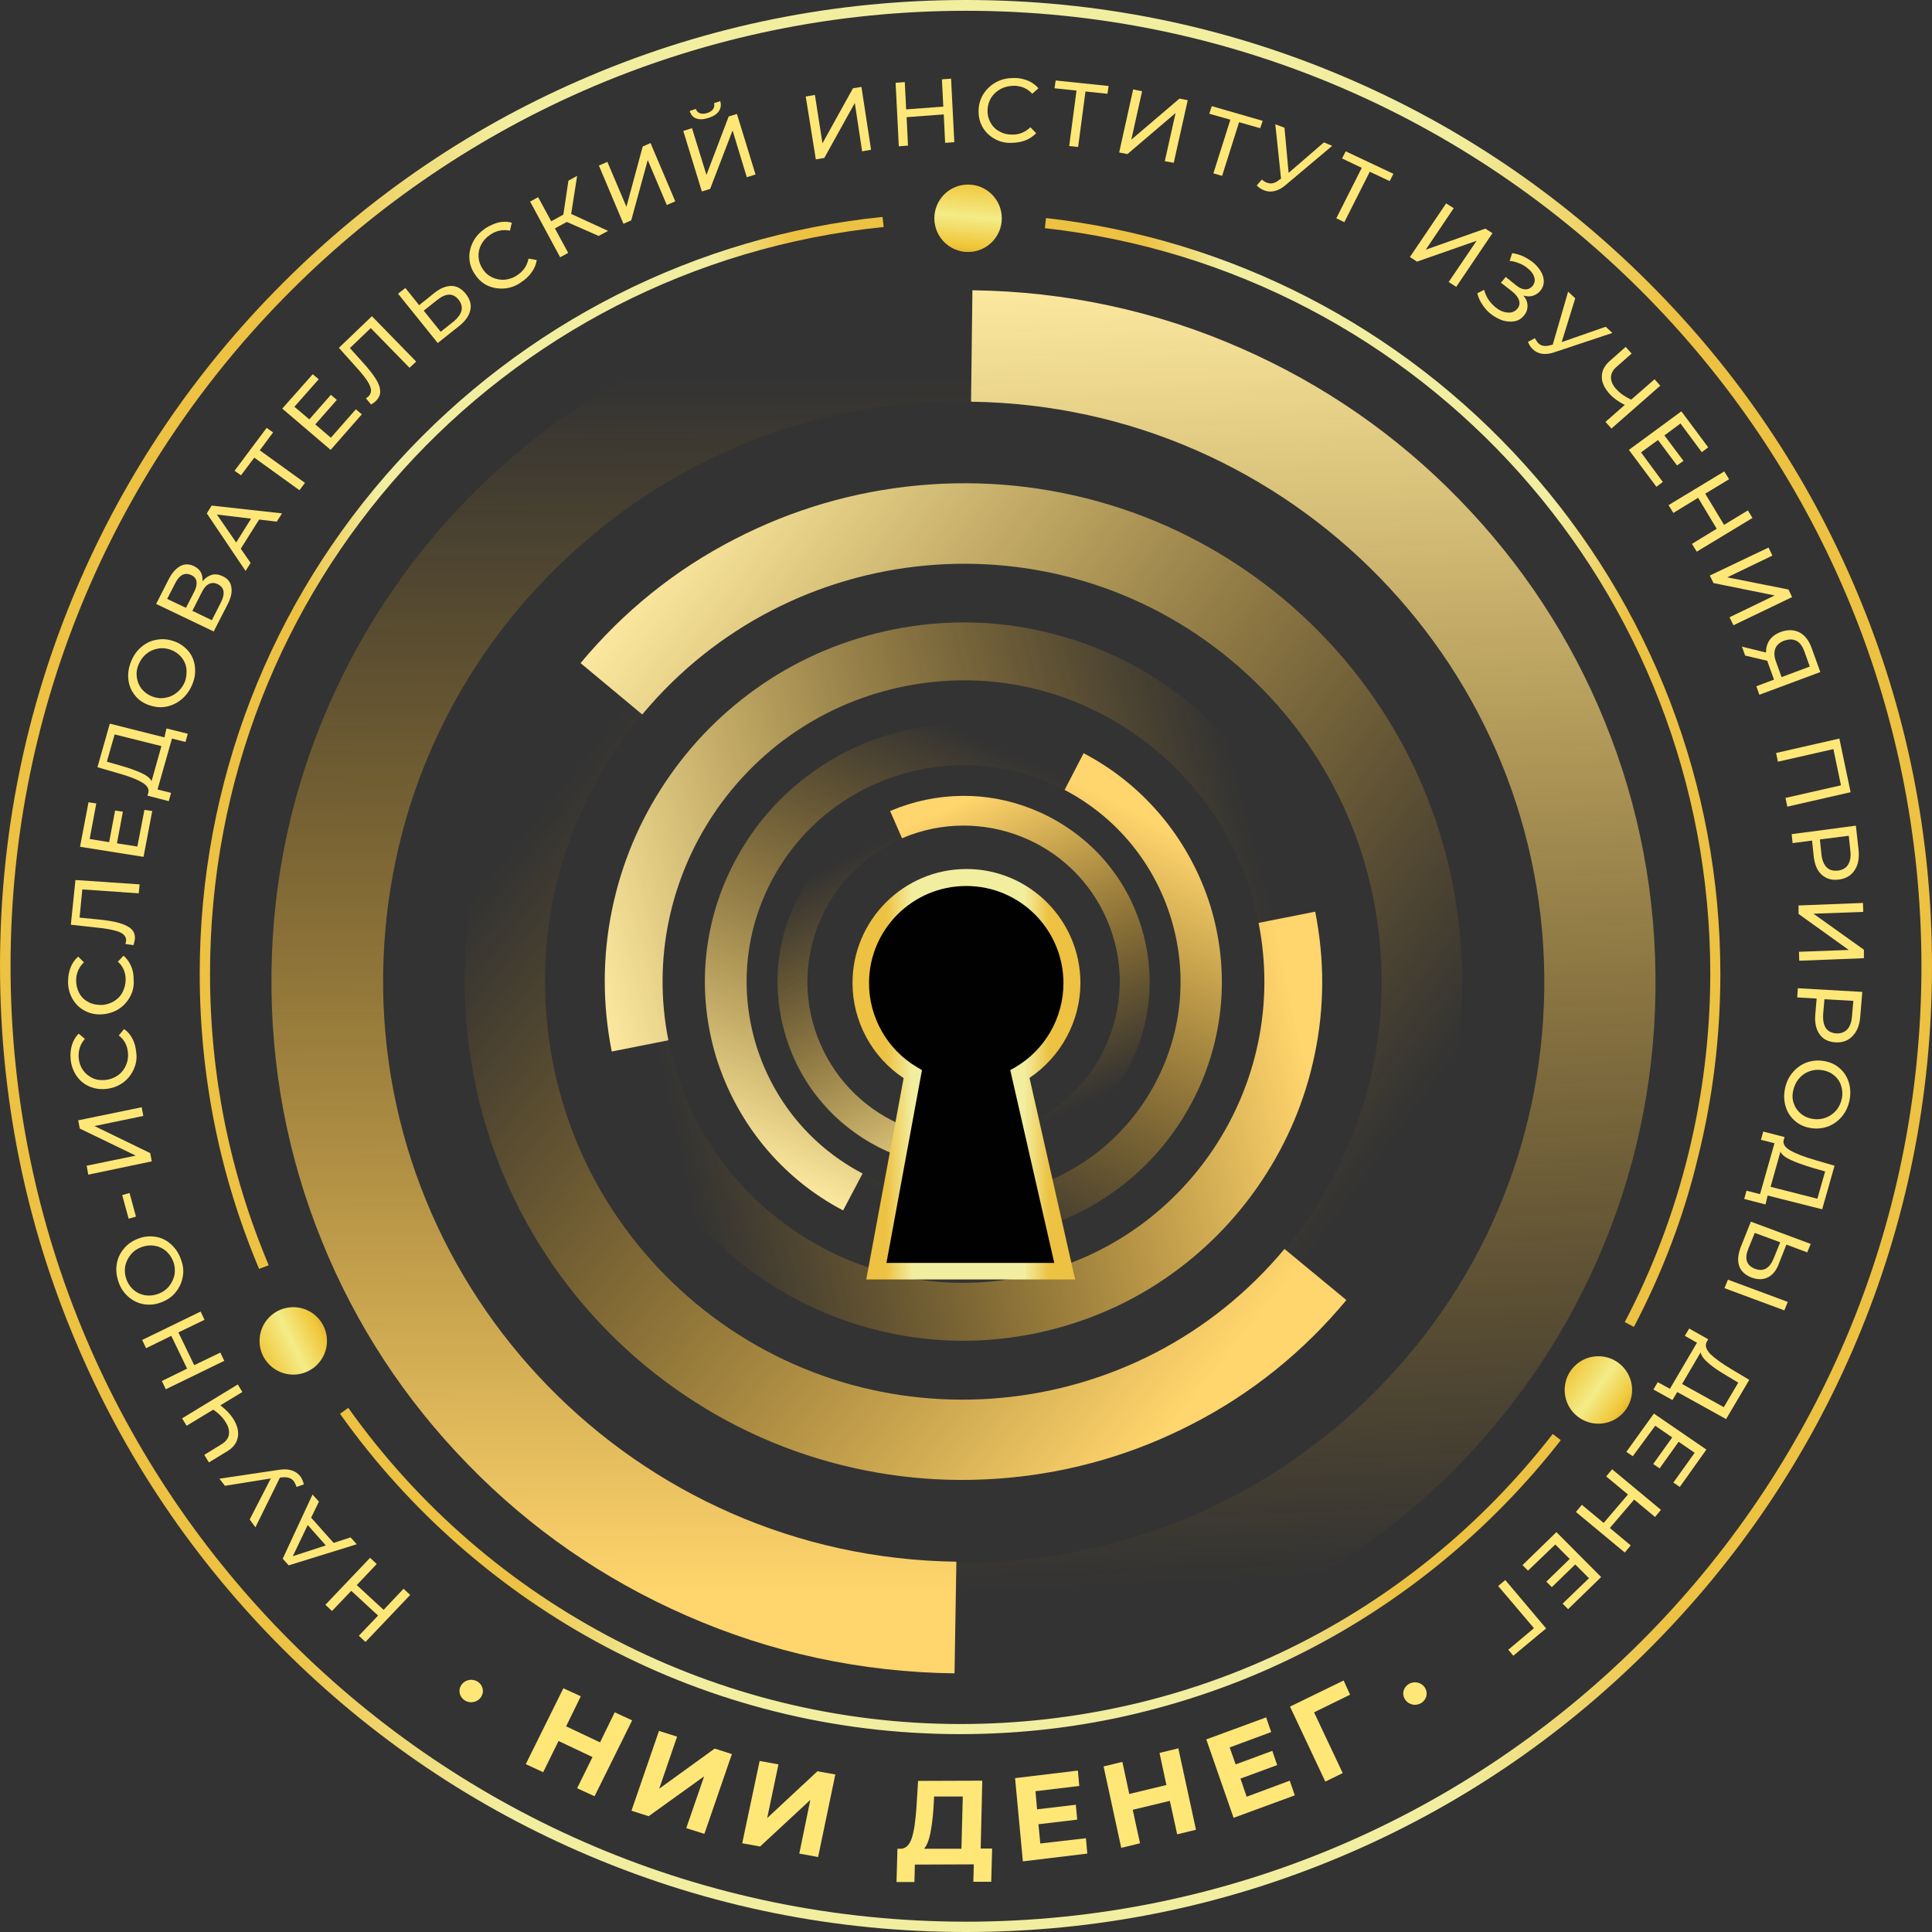 <svg width="110" height="110" viewBox="0 0 110 110" fill="none" xmlns="http://www.w3.org/2000/svg">
<rect x="0" y="0" width="110" height="110" fill="#333333" stroke="none"/>
<path d="M50.548 46.227C50.587 46.214 50.64 46.188 50.679 46.175L51.358 47.742C49.178 48.681 47.493 50.405 46.606 52.611C45.731 54.817 45.757 57.232 46.697 59.413C48.629 63.916 53.864 65.992 58.368 64.06L59.047 65.627C57.728 66.188 56.345 66.475 54.935 66.488C53.564 66.501 52.219 66.24 50.94 65.731C49.66 65.222 48.512 64.478 47.52 63.538C46.501 62.559 45.692 61.397 45.13 60.078C44.569 58.76 44.282 57.376 44.269 55.966C44.256 54.595 44.517 53.251 45.026 51.984C45.535 50.705 46.279 49.556 47.219 48.577C48.172 47.572 49.282 46.788 50.548 46.227Z" fill="url(#paint0_linear_841_1281)"/>
<path d="M50.679 46.175C51.997 45.614 53.381 45.326 54.791 45.313C56.162 45.3 57.507 45.561 58.786 46.071C60.065 46.58 61.214 47.324 62.206 48.264C63.224 49.243 64.034 50.405 64.595 51.723C65.157 53.042 65.444 54.425 65.457 55.836C65.47 57.206 65.209 58.551 64.7 59.817C64.191 61.097 63.447 62.245 62.507 63.224C61.527 64.243 60.365 65.052 59.047 65.614L58.368 64.047C60.548 63.107 62.232 61.384 63.12 59.178C63.995 56.971 63.969 54.556 63.029 52.376C61.097 47.872 55.862 45.796 51.358 47.728L50.679 46.175Z" fill="url(#paint1_linear_841_1281)"/>
<path d="M61.528 42.794C61.593 42.82 61.645 42.859 61.71 42.885L60.601 44.987C57.689 43.447 54.347 43.146 51.188 44.125C48.042 45.104 45.457 47.245 43.929 50.157C40.757 56.175 43.081 63.655 49.112 66.815L48.003 68.916C46.24 67.99 44.726 66.749 43.473 65.222C42.272 63.747 41.371 62.076 40.796 60.261C40.235 58.433 40.026 56.553 40.183 54.66C40.352 52.702 40.901 50.809 41.828 49.06C42.755 47.298 43.995 45.783 45.522 44.53C46.997 43.329 48.668 42.428 50.483 41.867C52.311 41.306 54.191 41.097 56.084 41.253C57.99 41.397 59.817 41.919 61.528 42.794Z" fill="url(#paint2_linear_841_1281)"/>
<path d="M61.697 42.885C63.459 43.812 64.974 45.052 66.227 46.58C67.428 48.055 68.329 49.726 68.903 51.54C69.465 53.368 69.674 55.248 69.517 57.141C69.347 59.099 68.799 60.992 67.872 62.742C66.945 64.504 65.705 66.018 64.177 67.272C62.702 68.472 61.031 69.373 59.217 69.935C57.389 70.496 55.509 70.705 53.616 70.548C51.658 70.379 49.765 69.83 48.016 68.903L49.125 66.802C52.05 68.342 55.379 68.642 58.538 67.663C61.684 66.684 64.269 64.543 65.796 61.632C68.969 55.614 66.645 48.133 60.614 44.974L61.697 42.885Z" fill="url(#paint3_linear_841_1281)"/>
<path d="M74.83 51.632C74.843 51.723 74.87 51.815 74.883 51.906L71.658 52.546C70.77 48.055 68.172 44.178 64.373 41.632C60.575 39.086 56.005 38.172 51.514 39.073C42.245 40.914 36.214 49.961 38.055 59.23L34.83 59.869C34.295 57.167 34.295 54.439 34.856 51.749C35.392 49.164 36.41 46.736 37.885 44.53C39.36 42.324 41.214 40.457 43.394 38.969C45.653 37.428 48.172 36.384 50.875 35.836C53.577 35.3 56.306 35.3 58.982 35.862C61.567 36.397 63.995 37.415 66.201 38.89C68.407 40.365 70.274 42.219 71.763 44.413C73.251 46.606 74.282 49.034 74.83 51.632Z" fill="url(#paint4_linear_841_1281)"/>
<path d="M74.882 51.906C75.418 54.608 75.418 57.337 74.856 60.026C74.321 62.611 73.303 65.039 71.828 67.245C70.353 69.452 68.499 71.319 66.319 72.807C64.06 74.347 61.541 75.392 58.838 75.94C56.136 76.475 53.407 76.475 50.731 75.914C48.146 75.379 45.718 74.36 43.512 72.885C41.306 71.41 39.439 69.556 37.95 67.363C36.41 65.104 35.366 62.585 34.83 59.87L38.055 59.23C38.943 63.721 41.541 67.598 45.34 70.144C49.138 72.689 53.708 73.603 58.199 72.702C67.467 70.862 73.499 61.815 71.658 52.546L74.882 51.906Z" fill="url(#paint5_linear_841_1281)"/>
<path d="M76.919 73.734C76.841 73.838 76.762 73.93 76.671 74.034L73.159 71.11C77.232 66.227 79.151 60.039 78.564 53.708C77.99 47.376 74.974 41.658 70.091 37.585C60 29.191 44.974 30.587 36.567 40.679L33.055 37.755C35.509 34.804 38.459 32.428 41.841 30.692C45.104 29.008 48.616 27.977 52.285 27.637C55.953 27.298 59.595 27.663 63.107 28.721C66.749 29.817 70.078 31.619 73.029 34.06C75.966 36.514 78.342 39.465 80.091 42.833C81.775 46.097 82.794 49.608 83.133 53.277C83.473 56.945 83.094 60.587 82.037 64.099C80.953 67.637 79.243 70.862 76.919 73.734Z" fill="url(#paint6_linear_841_1281)"/>
<path d="M76.658 74.021C74.204 76.971 71.253 79.347 67.872 81.084C64.609 82.768 61.097 83.799 57.428 84.138C53.76 84.478 50.118 84.112 46.606 83.055C42.964 81.958 39.635 80.157 36.684 77.715C33.747 75.261 31.371 72.311 29.622 68.942C27.937 65.679 26.919 62.167 26.58 58.499C26.24 54.83 26.619 51.188 27.676 47.676C28.773 44.034 30.575 40.705 33.029 37.755L36.541 40.679C32.468 45.574 30.548 51.749 31.136 58.081C31.71 64.412 34.726 70.13 39.608 74.204C49.7 82.598 64.726 81.201 73.133 71.11L76.658 74.021Z" fill="url(#paint7_linear_841_1281)"/>
<path d="M54.883 95.3C54.7 95.3 54.53 95.3 54.347 95.3L54.426 88.956C63.264 89.073 71.606 85.744 77.937 79.582C84.269 73.42 87.807 65.17 87.924 56.345C88.159 38.12 73.525 23.107 55.287 22.872L55.366 16.527C60.679 16.593 65.835 17.702 70.666 19.83C75.339 21.88 79.517 24.765 83.081 28.433C86.658 32.102 89.439 36.345 91.358 41.057C93.355 45.94 94.321 51.11 94.256 56.436C94.191 61.749 93.081 66.893 90.953 71.723C88.903 76.384 86.005 80.561 82.337 84.125C78.668 87.689 74.413 90.483 69.7 92.402C65 94.321 60.013 95.3 54.883 95.3Z" fill="url(#paint8_linear_841_1281)"/>
<path d="M54.347 95.274C49.034 95.209 43.877 94.099 39.047 91.971C34.373 89.922 30.196 87.037 26.632 83.368C23.055 79.7 20.274 75.457 18.355 70.731C16.358 65.849 15.392 60.679 15.457 55.352C15.522 50.039 16.632 44.895 18.76 40.065C20.809 35.405 23.708 31.227 27.376 27.663C31.044 24.099 35.3 21.305 40.013 19.386C44.896 17.402 50.078 16.423 55.392 16.488L55.313 22.833C46.475 22.715 38.133 26.044 31.802 32.206C25.47 38.368 21.932 46.619 21.815 55.444C21.58 73.668 36.214 88.681 54.452 88.916L54.347 95.274Z" fill="url(#paint9_linear_841_1281)"/>
<path d="M55 110C47.572 110 40.379 108.551 33.59 105.679C27.037 102.911 21.162 98.943 16.11 93.89C11.057 88.838 7.089 82.963 4.321 76.41C1.449 69.635 0 62.428 0 55C0 47.572 1.449 40.379 4.321 33.59C7.089 27.037 11.057 21.162 16.11 16.11C21.162 11.057 27.037 7.089 33.59 4.321C40.365 1.449 47.572 0 55 0C62.428 0 69.621 1.449 76.41 4.321C82.963 7.089 88.838 11.057 93.89 16.11C98.943 21.162 102.911 27.037 105.679 33.59C108.551 40.365 110 47.572 110 55C110 62.428 108.551 69.621 105.679 76.41C102.911 82.963 98.943 88.838 93.89 93.89C88.838 98.943 82.963 102.911 76.41 105.679C69.635 108.551 62.428 110 55 110ZM55 0.614C25 0.614 0.601 25.026 0.601 55.013C0.601 85 25.013 109.413 55 109.413C84.987 109.413 109.399 85 109.399 55.013C109.399 25.026 85 0.614 55 0.614Z" fill="url(#paint10_linear_841_1281)"/>
<path d="M35.992 97.95L33.851 102.272L32.859 101.815L33.734 100.039L31.802 99.125L30.927 100.901L29.935 100.444L32.076 96.123L33.068 96.58L32.232 98.29L34.164 99.204L35 97.493L35.992 97.95Z" fill="#FFE777"/>
<path d="M37.52 98.551L38.551 98.877L37.533 101.841L40.692 99.556L41.671 99.87L40.104 104.413L39.073 104.086L40.091 101.136L36.932 103.407L35.953 103.094L37.52 98.551Z" fill="#FFE777"/>
<path d="M43.251 100.261L44.321 100.457L43.681 103.512L46.54 100.849L47.559 101.031L46.58 105.731L45.509 105.535L46.136 102.48L43.277 105.131L42.258 104.948L43.251 100.261Z" fill="#FFE777"/>
<path d="M56.488 105.248L56.436 107.141H55.418L55.444 106.149L52.089 106.162L52.063 107.154H51.044L51.097 105.261H51.292C51.58 105.248 51.789 105.039 51.919 104.634C52.05 104.23 52.128 103.642 52.18 102.885L52.272 101.397L55.927 101.384L55.836 105.248H56.488ZM52.964 104.413C52.885 104.791 52.768 105.078 52.611 105.261H54.739L54.817 102.285H53.185L53.146 102.977C53.107 103.551 53.042 104.021 52.964 104.413Z" fill="#FFE777"/>
<path d="M61.828 104.661L61.906 105.535L58.238 105.979L57.794 101.24L61.371 100.809L61.449 101.684L58.956 101.984L59.047 103.016L61.253 102.755L61.332 103.603L59.125 103.864L59.23 104.961L61.828 104.661Z" fill="#FFE777"/>
<path d="M67.089 99.543L68.094 104.178L67.023 104.439L66.606 102.533L64.491 103.042L64.909 104.948L63.838 105.209L62.833 100.574L63.903 100.313L64.295 102.141L66.41 101.632L66.018 99.804L67.089 99.543Z" fill="#FFE777"/>
<path d="M73.433 101.384L73.721 102.219L70.235 103.499L68.681 99.034L72.089 97.781L72.376 98.616L70.013 99.491L70.353 100.457L72.441 99.687L72.716 100.496L70.627 101.266L70.979 102.298L73.433 101.384Z" fill="#FFE777"/>
<path d="M76.867 96.488L74.817 97.493L76.449 100.953L75.457 101.436L73.447 97.167L76.501 95.679L76.867 96.488Z" fill="#FFE777"/>
<path d="M18.525 91.371L21.071 88.695L21.449 89.047L20.313 90.248L21.841 91.658L22.977 90.457L23.355 90.809L20.809 93.486L20.431 93.133L21.527 91.984L20 90.574L18.904 91.723L18.525 91.371Z" fill="#FFE777"/>
<path d="M17.715 86.41L18.995 87.846L19.961 87.533L20.313 87.924L16.436 89.125L16.097 88.747L17.794 85.091L18.159 85.496L17.715 86.41ZM17.52 86.828L16.671 88.603L18.551 87.99L17.52 86.828Z" fill="#FFE777"/>
<path d="M12.493 84.191L15.914 83.681C16.188 83.642 16.423 83.655 16.619 83.721C16.815 83.786 16.984 83.903 17.102 84.06C17.193 84.191 17.259 84.334 17.298 84.517L16.88 84.661C16.841 84.53 16.789 84.426 16.736 84.347C16.606 84.165 16.384 84.086 16.097 84.112L15.94 84.125L14.543 86.958L14.217 86.514L15.418 84.177L12.807 84.595L12.493 84.191Z" fill="#FFE777"/>
<path d="M10.366 80.757L13.538 78.825L13.799 79.256L12.546 80.013C12.872 80.261 13.12 80.522 13.29 80.796C13.525 81.175 13.603 81.527 13.538 81.841C13.473 82.167 13.277 82.428 12.924 82.637L11.893 83.264L11.632 82.833L12.611 82.232C12.846 82.089 12.99 81.906 13.029 81.697C13.068 81.475 13.016 81.24 12.859 80.992C12.689 80.705 12.441 80.457 12.141 80.261L10.627 81.175L10.366 80.757Z" fill="#FFE777"/>
<path d="M8.094 76.292L11.423 74.674L11.645 75.144L10.157 75.862L11.057 77.728L12.546 77.01L12.768 77.48L9.439 79.099L9.217 78.629L10.653 77.924L9.752 76.058L8.316 76.762L8.094 76.292Z" fill="#FFE777"/>
<path d="M10.405 72.689C10.353 73.016 10.209 73.316 10 73.577C9.791 73.838 9.517 74.021 9.178 74.151C8.838 74.282 8.512 74.308 8.185 74.256C7.859 74.204 7.572 74.06 7.311 73.838C7.063 73.616 6.867 73.342 6.749 72.99C6.632 72.65 6.593 72.311 6.645 71.984C6.697 71.658 6.828 71.358 7.05 71.097C7.259 70.835 7.533 70.653 7.872 70.522C8.212 70.392 8.538 70.365 8.864 70.418C9.191 70.47 9.478 70.614 9.726 70.835C9.974 71.057 10.17 71.332 10.287 71.671C10.431 72.023 10.47 72.363 10.405 72.689ZM9.452 71.227C9.269 71.07 9.047 70.966 8.799 70.927C8.551 70.888 8.303 70.914 8.055 71.005C7.807 71.097 7.598 71.24 7.441 71.436C7.285 71.632 7.18 71.841 7.128 72.089C7.089 72.337 7.102 72.572 7.193 72.833C7.285 73.081 7.428 73.29 7.611 73.447C7.794 73.603 8.016 73.708 8.264 73.747C8.512 73.786 8.76 73.76 9.008 73.668C9.256 73.577 9.465 73.433 9.622 73.238C9.778 73.042 9.883 72.833 9.935 72.585C9.974 72.337 9.961 72.089 9.87 71.841C9.778 71.593 9.635 71.384 9.452 71.227Z" fill="#FFE777"/>
<path d="M7.324 69.386L6.958 68.042L7.376 67.924L7.742 69.269L7.324 69.386Z" fill="#FFE777"/>
<path d="M5.026 66.88L4.935 66.371L7.729 65.796L4.543 64.256L4.452 63.786L8.068 63.042L8.159 63.538L5.379 64.112L8.551 65.653L8.642 66.123L5.026 66.88Z" fill="#FFE777"/>
<path d="M7.611 60.888C7.467 61.201 7.272 61.449 6.997 61.645C6.723 61.841 6.41 61.958 6.057 61.997C5.705 62.037 5.379 61.984 5.078 61.854C4.778 61.723 4.53 61.514 4.347 61.24C4.165 60.966 4.047 60.64 4.021 60.287C3.995 60 4.021 59.739 4.099 59.491C4.178 59.243 4.295 59.034 4.478 58.851L4.83 59.151C4.569 59.452 4.452 59.804 4.478 60.222C4.504 60.496 4.582 60.731 4.726 60.927C4.869 61.136 5.052 61.279 5.274 61.384C5.496 61.488 5.744 61.514 6.005 61.488C6.266 61.462 6.501 61.371 6.71 61.227C6.919 61.084 7.063 60.888 7.167 60.666C7.272 60.431 7.311 60.183 7.285 59.922C7.245 59.517 7.076 59.191 6.762 58.956L7.063 58.59C7.272 58.734 7.428 58.916 7.546 59.151C7.663 59.373 7.728 59.635 7.755 59.909C7.807 60.248 7.755 60.574 7.611 60.888Z" fill="#FFE777"/>
<path d="M7.389 56.776C7.219 57.076 6.997 57.311 6.71 57.48C6.423 57.65 6.097 57.742 5.744 57.755C5.392 57.768 5.065 57.689 4.778 57.52C4.491 57.363 4.269 57.128 4.112 56.841C3.956 56.553 3.864 56.227 3.877 55.862C3.877 55.574 3.93 55.313 4.021 55.078C4.112 54.843 4.256 54.635 4.452 54.465L4.778 54.791C4.491 55.065 4.334 55.418 4.334 55.822C4.334 56.097 4.4 56.332 4.517 56.553C4.635 56.776 4.804 56.932 5.026 57.05C5.235 57.167 5.483 57.219 5.744 57.219C6.005 57.219 6.253 57.141 6.462 57.023C6.684 56.893 6.854 56.723 6.971 56.501C7.089 56.279 7.154 56.031 7.154 55.77C7.154 55.365 7.01 55.026 6.71 54.752L7.037 54.413C7.219 54.569 7.363 54.778 7.467 55.013C7.572 55.248 7.611 55.509 7.611 55.796C7.637 56.149 7.559 56.488 7.389 56.776Z" fill="#FFE777"/>
<path d="M4.295 50.104L7.95 50.352L7.898 50.862L4.687 50.64L4.53 52.245L5.601 52.35C6.11 52.402 6.514 52.467 6.815 52.559C7.128 52.65 7.35 52.768 7.493 52.911C7.637 53.055 7.702 53.251 7.676 53.486C7.663 53.59 7.637 53.694 7.598 53.812L7.141 53.747C7.154 53.694 7.167 53.642 7.18 53.577C7.193 53.433 7.141 53.303 7.037 53.212C6.919 53.107 6.749 53.029 6.514 52.977C6.279 52.911 5.966 52.859 5.574 52.82L4.034 52.65L4.295 50.104Z" fill="#FFE777"/>
<path d="M8.225 46.11L8.668 46.175L8.172 48.786L4.556 48.212L5.039 45.679L5.483 45.744L5.104 47.768L6.214 47.95L6.554 46.149L6.997 46.214L6.658 48.016L7.82 48.198L8.225 46.11Z" fill="#FFE777"/>
<path d="M9.478 41.475L10.692 41.776L10.561 42.245L9.791 42.05L8.969 44.948L9.739 45.144L9.608 45.614L8.394 45.3L8.447 45.131C8.499 44.909 8.368 44.7 8.055 44.53C7.742 44.347 7.285 44.178 6.671 44.008L5.548 43.681L6.253 41.201L9.36 41.984L9.478 41.475ZM8.042 44.008C8.355 44.151 8.551 44.308 8.629 44.478L9.191 42.48L6.527 41.815L6.084 43.368L6.815 43.577C7.324 43.721 7.728 43.864 8.042 44.008Z" fill="#FFE777"/>
<path d="M10.352 39.804C10.091 40.026 9.791 40.17 9.465 40.235C9.138 40.3 8.812 40.261 8.473 40.144C8.146 40.026 7.872 39.843 7.676 39.582C7.467 39.321 7.35 39.034 7.311 38.708C7.272 38.381 7.311 38.042 7.454 37.689C7.585 37.35 7.781 37.063 8.042 36.841C8.303 36.619 8.59 36.475 8.929 36.423C9.256 36.358 9.582 36.397 9.922 36.514C10.248 36.632 10.522 36.828 10.731 37.076C10.94 37.324 11.057 37.624 11.097 37.95C11.136 38.277 11.097 38.616 10.953 38.956C10.809 39.308 10.614 39.582 10.352 39.804ZM10.614 38.055C10.574 37.807 10.483 37.598 10.326 37.415C10.17 37.232 9.974 37.089 9.726 36.997C9.478 36.906 9.23 36.88 8.982 36.932C8.734 36.971 8.512 37.076 8.329 37.232C8.133 37.389 7.99 37.598 7.885 37.846C7.781 38.094 7.755 38.342 7.794 38.59C7.833 38.838 7.924 39.047 8.081 39.243C8.238 39.426 8.433 39.569 8.681 39.661C8.929 39.752 9.178 39.778 9.426 39.726C9.674 39.687 9.896 39.582 10.091 39.413C10.287 39.256 10.431 39.047 10.535 38.799C10.614 38.551 10.64 38.303 10.614 38.055Z" fill="#FFE777"/>
<path d="M12.063 32.728C12.258 32.676 12.454 32.702 12.676 32.807C12.963 32.937 13.133 33.146 13.172 33.433C13.225 33.721 13.146 34.06 12.937 34.452L12.167 35.953L8.89 34.386L9.608 32.977C9.791 32.611 10.013 32.376 10.261 32.232C10.509 32.102 10.77 32.102 11.044 32.232C11.227 32.324 11.345 32.428 11.436 32.585C11.514 32.728 11.54 32.898 11.527 33.094C11.697 32.898 11.88 32.781 12.063 32.728ZM10.588 34.608L11.057 33.694C11.175 33.473 11.214 33.264 11.188 33.107C11.162 32.937 11.057 32.82 10.888 32.742C10.718 32.663 10.548 32.65 10.392 32.728C10.235 32.807 10.104 32.963 9.987 33.185L9.517 34.099L10.588 34.608ZM12.402 33.264C12.219 33.172 12.05 33.172 11.893 33.251C11.736 33.329 11.593 33.499 11.475 33.747L10.953 34.778L12.063 35.313L12.585 34.282C12.833 33.786 12.768 33.447 12.402 33.264Z" fill="#FFE777"/>
<path d="M14.752 29.582L13.708 31.24L14.269 32.05L13.982 32.507L11.775 29.23L12.05 28.786L16.058 29.23L15.757 29.7L14.752 29.582ZM14.295 29.53L12.35 29.295L13.447 30.888L14.295 29.53Z" fill="#FFE777"/>
<path d="M15.548 24.621L14.791 25.64L17.363 27.494L17.05 27.911L14.478 26.057L13.721 27.063L13.355 26.802L15.183 24.36L15.548 24.621Z" fill="#FFE777"/>
<path d="M20.261 23.303L20.601 23.59L18.825 25.614L16.071 23.264L17.807 21.305L18.146 21.593L16.762 23.159L17.611 23.877L18.838 22.48L19.178 22.768L17.951 24.165L18.838 24.922L20.261 23.303Z" fill="#FFE777"/>
<path d="M21.175 18.003L23.695 20.587L23.316 20.94L21.11 18.681L19.922 19.817L20.627 20.601C20.966 20.966 21.214 21.292 21.384 21.553C21.553 21.815 21.645 22.063 21.645 22.272C21.658 22.48 21.567 22.663 21.397 22.833C21.319 22.911 21.227 22.977 21.123 23.029L20.835 22.676C20.888 22.65 20.927 22.611 20.979 22.572C21.084 22.467 21.136 22.337 21.123 22.193C21.11 22.05 21.031 21.867 20.901 21.671C20.77 21.475 20.574 21.227 20.313 20.94L19.295 19.804L21.175 18.003Z" fill="#FFE777"/>
<path d="M25.705 16.279C26.005 16.279 26.279 16.436 26.514 16.723C26.762 17.037 26.854 17.35 26.776 17.663C26.71 17.977 26.488 18.29 26.123 18.577L24.922 19.53L22.663 16.723L23.081 16.397L23.864 17.376L24.726 16.684C25.065 16.41 25.392 16.279 25.705 16.279ZM26.279 17.676C26.319 17.467 26.266 17.259 26.11 17.063C25.796 16.671 25.392 16.684 24.896 17.076L24.125 17.689L25.091 18.89L25.862 18.277C26.084 18.081 26.227 17.885 26.279 17.676Z" fill="#FFE777"/>
<path d="M28.721 16.423C28.381 16.449 28.068 16.397 27.768 16.266C27.468 16.123 27.233 15.914 27.037 15.614C26.841 15.326 26.736 15.013 26.723 14.687C26.71 14.36 26.789 14.047 26.945 13.747C27.102 13.446 27.35 13.198 27.65 12.989C27.898 12.833 28.146 12.728 28.394 12.663C28.642 12.611 28.89 12.611 29.139 12.676L29.034 13.133C28.642 13.055 28.277 13.12 27.924 13.355C27.689 13.512 27.52 13.694 27.402 13.916C27.285 14.138 27.233 14.373 27.245 14.621C27.259 14.869 27.337 15.091 27.48 15.313C27.624 15.535 27.807 15.692 28.029 15.796C28.251 15.901 28.486 15.94 28.734 15.927C28.982 15.901 29.23 15.822 29.452 15.666C29.791 15.444 30.013 15.13 30.091 14.726L30.561 14.804C30.522 15.052 30.431 15.287 30.274 15.496C30.131 15.705 29.935 15.901 29.687 16.057C29.387 16.279 29.06 16.397 28.721 16.423Z" fill="#FFE777"/>
<path d="M32.272 12.637L31.593 13.003L32.35 14.399L31.893 14.648L30.183 11.475L30.64 11.227L31.384 12.598L32.076 12.219L32.363 10.287L32.859 10.013L32.52 12.18L34.621 13.146L34.086 13.433L32.272 12.637Z" fill="#FFE777"/>
<path d="M34.099 9.426L34.582 9.217L35.666 11.775L36.593 8.342L37.037 8.146L38.447 11.462L37.964 11.671L36.88 9.112L35.94 12.546L35.496 12.742L34.099 9.426Z" fill="#FFE777"/>
<path d="M38.903 7.454L39.4 7.298L40.222 9.961L41.488 6.632L41.958 6.488L43.016 9.935L42.52 10.091L41.71 7.428L40.431 10.757L39.961 10.901L38.903 7.454ZM39.648 6.749C39.465 6.684 39.334 6.54 39.269 6.319L39.621 6.201C39.661 6.332 39.739 6.41 39.856 6.449C39.961 6.488 40.105 6.488 40.261 6.436C40.418 6.384 40.522 6.319 40.601 6.214C40.666 6.11 40.692 6.005 40.653 5.875L41.005 5.757C41.071 5.966 41.044 6.162 40.927 6.332C40.809 6.501 40.627 6.619 40.352 6.71C40.065 6.802 39.843 6.815 39.648 6.749Z" fill="#FFE777"/>
<path d="M45.875 5.496L46.397 5.405L46.828 8.159L48.564 5.026L49.047 4.948L49.595 8.525L49.086 8.616L48.669 5.862L46.932 8.995L46.449 9.073L45.875 5.496Z" fill="#FFE777"/>
<path d="M54.151 4.478L54.334 8.094L53.812 8.133L53.734 6.514L51.619 6.671L51.697 8.29L51.175 8.329L50.992 4.713L51.514 4.674L51.593 6.227L53.708 6.07L53.629 4.517L54.151 4.478Z" fill="#FFE777"/>
<path d="M56.593 7.885C56.306 7.715 56.084 7.493 55.927 7.206C55.77 6.919 55.705 6.606 55.718 6.253C55.731 5.901 55.836 5.587 56.018 5.313C56.201 5.039 56.449 4.817 56.749 4.661C57.05 4.504 57.389 4.439 57.755 4.439C58.042 4.439 58.303 4.504 58.538 4.595C58.773 4.7 58.969 4.843 59.125 5.026L58.773 5.339C58.512 5.052 58.172 4.896 57.755 4.883C57.48 4.883 57.232 4.935 56.997 5.052C56.776 5.17 56.593 5.326 56.449 5.535C56.319 5.744 56.24 5.979 56.227 6.24C56.214 6.501 56.266 6.736 56.384 6.958C56.501 7.18 56.658 7.35 56.88 7.467C57.089 7.598 57.337 7.663 57.611 7.663C58.016 7.676 58.368 7.533 58.668 7.245L58.995 7.585C58.812 7.768 58.603 7.911 58.355 8.003C58.107 8.094 57.846 8.133 57.559 8.133C57.206 8.146 56.88 8.055 56.593 7.885Z" fill="#FFE777"/>
<path d="M63.055 5.339L61.802 5.209L61.384 8.368L60.875 8.316L61.292 5.157L60.039 5.026L60.105 4.582L63.12 4.896L63.055 5.339Z" fill="#FFE777"/>
<path d="M64.517 5.091L65.026 5.196L64.412 7.95L67.154 5.614L67.624 5.705L66.828 9.269L66.319 9.178L66.932 6.436L64.191 8.773L63.721 8.681L64.517 5.091Z" fill="#FFE777"/>
<path d="M71.749 7.298L70.548 6.958L69.582 10.013L69.086 9.869L70.052 6.815L68.851 6.475L68.995 6.044L71.893 6.88L71.749 7.298Z" fill="#FFE777"/>
<path d="M75.849 8.303L73.198 10.535C72.99 10.718 72.781 10.822 72.572 10.875C72.363 10.927 72.167 10.914 71.971 10.835C71.828 10.783 71.684 10.692 71.554 10.561L71.841 10.222C71.945 10.313 72.037 10.366 72.141 10.405C72.35 10.483 72.585 10.444 72.807 10.261L72.937 10.17L72.611 7.076L73.133 7.272L73.368 9.843L75.379 8.107L75.849 8.303Z" fill="#FFE777"/>
<path d="M79.125 10.313L77.99 9.778L76.54 12.65L76.084 12.428L77.533 9.556L76.41 9.021L76.619 8.616L79.334 9.896L79.125 10.313Z" fill="#FFE777"/>
<path d="M82.337 11.58L82.768 11.854L81.175 14.217L84.569 13.016L84.974 13.277L82.911 16.332L82.48 16.058L84.073 13.708L80.679 14.896L80.274 14.634L82.337 11.58Z" fill="#FFE777"/>
<path d="M86.971 17.428C86.971 17.624 86.906 17.807 86.762 17.977C86.619 18.146 86.449 18.251 86.24 18.29C86.031 18.329 85.809 18.316 85.575 18.251C85.34 18.172 85.118 18.055 84.909 17.898C84.713 17.755 84.556 17.572 84.413 17.363C84.269 17.154 84.165 16.932 84.112 16.697L84.504 16.501C84.543 16.697 84.635 16.88 84.739 17.05C84.856 17.219 84.987 17.363 85.144 17.494C85.366 17.676 85.601 17.781 85.836 17.794C86.07 17.82 86.253 17.741 86.397 17.572C86.514 17.428 86.54 17.271 86.488 17.102C86.436 16.932 86.305 16.762 86.097 16.593L85.457 16.097L85.731 15.77L86.332 16.253C86.514 16.397 86.684 16.475 86.854 16.475C87.01 16.475 87.154 16.41 87.258 16.279C87.376 16.136 87.415 15.953 87.35 15.77C87.285 15.574 87.154 15.405 86.945 15.248C86.815 15.144 86.658 15.052 86.488 14.987C86.319 14.922 86.149 14.87 85.953 14.856L86.097 14.412C86.305 14.439 86.514 14.504 86.697 14.582C86.893 14.674 87.063 14.778 87.232 14.896C87.428 15.052 87.598 15.235 87.716 15.431C87.833 15.627 87.898 15.822 87.898 16.018C87.898 16.214 87.833 16.397 87.702 16.553C87.585 16.697 87.441 16.788 87.272 16.841C87.102 16.893 86.919 16.88 86.736 16.828C86.906 17.037 86.971 17.219 86.971 17.428Z" fill="#FFE777"/>
<path d="M91.802 18.956L88.512 20.052C88.251 20.144 88.016 20.17 87.807 20.144C87.598 20.117 87.415 20.026 87.272 19.883C87.154 19.778 87.063 19.634 86.997 19.465L87.389 19.256C87.454 19.373 87.52 19.465 87.585 19.543C87.755 19.7 87.977 19.739 88.251 19.66L88.407 19.621L89.282 16.606L89.687 16.984L88.916 19.478L91.423 18.603L91.802 18.956Z" fill="#FFE777"/>
<path d="M94.53 21.958L91.749 24.399L91.41 24.021L92.507 23.055C92.141 22.872 91.841 22.65 91.632 22.415C91.345 22.089 91.188 21.762 91.201 21.436C91.201 21.11 91.358 20.809 91.658 20.548L92.559 19.752L92.898 20.131L92.037 20.888C91.828 21.07 91.723 21.266 91.723 21.488C91.723 21.71 91.815 21.932 92.023 22.154C92.246 22.402 92.533 22.598 92.872 22.755L94.204 21.593L94.53 21.958Z" fill="#FFE777"/>
<path d="M94.674 27.441L94.308 27.715L92.742 25.614L95.731 23.42L97.258 25.47L96.893 25.744L95.679 24.112L94.765 24.791L95.849 26.24L95.483 26.501L94.4 25.052L93.433 25.757L94.674 27.441Z" fill="#FFE777"/>
<path d="M99.778 29.491L96.606 31.41L96.332 30.966L97.742 30.105L96.684 28.342L95.274 29.204L95 28.76L98.172 26.841L98.447 27.285L97.089 28.107L98.159 29.883L99.517 29.06L99.778 29.491Z" fill="#FFE777"/>
<path d="M100.692 31.175L100.914 31.632L98.342 32.872L101.828 33.564L102.037 33.995L98.695 35.6L98.473 35.144L101.044 33.903L97.559 33.198L97.35 32.768L100.692 31.175Z" fill="#FFE777"/>
<path d="M103.642 38.264L100.17 39.556L100 39.073L101.005 38.694L100.666 37.755C100.64 37.702 100.627 37.65 100.627 37.624L99.36 37.324L99.178 36.815L100.548 37.154C100.548 36.88 100.614 36.645 100.757 36.436C100.901 36.24 101.11 36.084 101.397 35.979C101.789 35.836 102.141 35.849 102.454 36.005C102.768 36.175 102.99 36.462 103.146 36.893L103.642 38.264ZM101.084 36.919C101.005 37.115 101.005 37.363 101.11 37.65L101.436 38.551L103.042 37.95L102.729 37.076C102.624 36.788 102.467 36.58 102.285 36.488C102.089 36.384 101.867 36.384 101.593 36.475C101.332 36.567 101.162 36.723 101.084 36.919Z" fill="#FFE777"/>
<path d="M105.366 45.105L101.762 45.927L101.658 45.431L104.817 44.713L104.386 42.65L101.227 43.368L101.123 42.872L104.726 42.05L105.366 45.105Z" fill="#FFE777"/>
<path d="M105.588 49.556C105.392 49.856 105.091 50.026 104.7 50.078C104.308 50.13 103.982 50.039 103.721 49.804C103.46 49.569 103.316 49.217 103.264 48.747L103.172 47.859L102.063 48.003L102.01 47.493L105.666 47.01L105.823 48.42C105.862 48.877 105.796 49.256 105.588 49.556ZM104.008 49.386C104.165 49.543 104.386 49.595 104.648 49.569C104.909 49.53 105.104 49.426 105.222 49.23C105.339 49.034 105.392 48.786 105.353 48.459L105.261 47.585L103.616 47.794L103.708 48.668C103.747 48.995 103.851 49.23 104.008 49.386Z" fill="#FFE777"/>
<path d="M106.071 51.41L106.084 51.919L103.251 52.023L106.123 54.073V54.556L102.441 54.7L102.428 54.191L105.261 54.086L102.402 52.036V51.553L106.071 51.41Z" fill="#FFE777"/>
<path d="M105.47 58.995C105.222 59.256 104.896 59.373 104.504 59.347C104.112 59.321 103.799 59.178 103.603 58.89C103.394 58.603 103.316 58.224 103.355 57.755L103.433 56.854L102.324 56.788L102.363 56.266L106.031 56.475L105.914 57.898C105.875 58.368 105.731 58.734 105.47 58.995ZM103.956 58.538C104.086 58.721 104.282 58.812 104.543 58.838C104.804 58.851 105.013 58.773 105.17 58.616C105.326 58.447 105.418 58.198 105.444 57.872L105.522 56.984L103.877 56.893L103.799 57.781C103.786 58.094 103.838 58.355 103.956 58.538Z" fill="#FFE777"/>
<path d="M102.037 61.097C102.245 60.836 102.507 60.64 102.82 60.509C103.133 60.392 103.46 60.352 103.812 60.405C104.165 60.457 104.465 60.587 104.713 60.796C104.961 61.005 105.144 61.266 105.248 61.58C105.353 61.893 105.379 62.232 105.313 62.598C105.248 62.964 105.104 63.277 104.896 63.538C104.687 63.799 104.426 63.995 104.112 64.125C103.799 64.243 103.473 64.282 103.12 64.23C102.768 64.178 102.467 64.047 102.219 63.838C101.971 63.629 101.789 63.368 101.684 63.055C101.58 62.742 101.554 62.402 101.619 62.037C101.684 61.671 101.828 61.358 102.037 61.097ZM102.141 62.846C102.219 63.081 102.363 63.264 102.546 63.42C102.742 63.577 102.963 63.668 103.225 63.708C103.486 63.747 103.734 63.721 103.969 63.629C104.204 63.538 104.4 63.394 104.556 63.212C104.713 63.016 104.817 62.794 104.869 62.533C104.922 62.272 104.896 62.023 104.817 61.788C104.739 61.553 104.595 61.358 104.413 61.214C104.217 61.057 103.995 60.966 103.734 60.927C103.473 60.888 103.225 60.914 102.99 61.005C102.755 61.097 102.559 61.24 102.402 61.436C102.245 61.632 102.141 61.867 102.089 62.128C102.037 62.376 102.05 62.624 102.141 62.846Z" fill="#FFE777"/>
<path d="M100.522 68.577L99.308 68.264L99.439 67.794L100.209 67.99L101.031 65.091L100.261 64.896L100.392 64.426L101.606 64.739L101.554 64.909C101.501 65.131 101.632 65.339 101.945 65.509C102.259 65.692 102.715 65.862 103.329 66.044L104.452 66.371L103.747 68.851L100.64 68.068L100.522 68.577ZM101.958 66.044C101.645 65.901 101.449 65.744 101.371 65.574L100.809 67.572L103.473 68.251L103.916 66.697L103.185 66.488C102.676 66.332 102.272 66.188 101.958 66.044Z" fill="#FFE777"/>
<path d="M101.789 74.125L101.593 74.608L98.185 73.342L98.381 72.859L101.789 74.125ZM100.679 72.715C100.405 72.859 100.104 72.872 99.739 72.742C99.36 72.598 99.125 72.376 99.021 72.076C98.916 71.775 98.956 71.397 99.125 70.966L99.687 69.556L103.094 70.823L102.898 71.305L101.71 70.862L101.306 71.88C101.162 72.298 100.953 72.572 100.679 72.715ZM99.465 71.815C99.53 72.01 99.687 72.154 99.935 72.245C100.405 72.415 100.757 72.219 100.992 71.632L101.358 70.731L99.909 70.196L99.543 71.097C99.426 71.384 99.4 71.619 99.465 71.815Z" fill="#FFE777"/>
<path d="M95.222 79.713L94.138 79.112L94.386 78.695L95.078 79.073L96.619 76.449L95.927 76.058L96.175 75.64L97.258 76.253L97.167 76.41C97.063 76.619 97.141 76.841 97.389 77.102C97.65 77.35 98.042 77.637 98.59 77.963L99.595 78.564L98.277 80.796L95.496 79.256L95.222 79.713ZM97.272 77.611C97.01 77.389 96.867 77.193 96.828 76.997L95.77 78.799L98.146 80.118L98.969 78.721L98.316 78.329C97.872 78.068 97.52 77.833 97.272 77.611Z" fill="#FFE777"/>
<path d="M92.963 82.911L92.598 82.663L94.165 80.483L97.154 82.533L95.64 84.661L95.274 84.412L96.488 82.715L95.574 82.089L94.491 83.603L94.125 83.355L95.209 81.841L94.243 81.175L92.963 82.911Z" fill="#FFE777"/>
<path d="M92.507 88.394L89.726 86.084L90.065 85.679L91.305 86.71L92.689 85.091L91.449 84.06L91.788 83.655L94.569 85.966L94.23 86.371L93.042 85.379L91.658 86.997L92.846 87.99L92.507 88.394Z" fill="#FFE777"/>
<path d="M86.997 89.426L86.684 89.112L88.616 87.232L91.162 89.791L89.282 91.619L88.969 91.305L90.47 89.856L89.687 89.073L88.355 90.365L88.042 90.052L89.373 88.76L88.551 87.937L86.997 89.426Z" fill="#FFE777"/>
<path d="M85.875 93.93L87.337 92.702L85.3 90.3L85.705 89.961L88.029 92.715L86.162 94.269L85.875 93.93Z" fill="#FFE777"/>
<path d="M26.828 96.919C27.195 96.919 27.494 96.633 27.494 96.279C27.494 95.926 27.195 95.64 26.828 95.64C26.46 95.64 26.162 95.926 26.162 96.279C26.162 96.633 26.46 96.919 26.828 96.919Z" fill="#FFE777"/>
<path d="M80.561 97.063C80.929 97.063 81.227 96.776 81.227 96.423C81.227 96.07 80.929 95.783 80.561 95.783C80.194 95.783 79.896 96.07 79.896 96.423C79.896 96.776 80.194 97.063 80.561 97.063Z" fill="#FFE777"/>
<path d="M55.117 14.347C56.177 14.347 57.037 13.488 57.037 12.428C57.037 11.368 56.177 10.509 55.117 10.509C54.058 10.509 53.199 11.368 53.199 12.428C53.199 13.488 54.058 14.347 55.117 14.347Z" fill="url(#paint11_linear_841_1281)"/>
<g opacity="0.41">
<path opacity="0.41" d="M55.117 14.347C56.177 14.347 57.037 13.488 57.037 12.428C57.037 11.368 56.177 10.509 55.117 10.509C54.058 10.509 53.199 11.368 53.199 12.428C53.199 13.488 54.058 14.347 55.117 14.347Z" fill="#FFDF10"/>
</g>
<path d="M16.697 78.264C17.757 78.264 18.616 77.404 18.616 76.345C18.616 75.285 17.757 74.426 16.697 74.426C15.637 74.426 14.778 75.285 14.778 76.345C14.778 77.404 15.637 78.264 16.697 78.264Z" fill="url(#paint12_linear_841_1281)"/>
<g opacity="0.41">
<path opacity="0.41" d="M16.697 78.264C17.757 78.264 18.616 77.404 18.616 76.345C18.616 75.285 17.757 74.426 16.697 74.426C15.637 74.426 14.778 75.285 14.778 76.345C14.778 77.404 15.637 78.264 16.697 78.264Z" fill="#FFDF10"/>
</g>
<path d="M91.005 81.058C92.065 81.058 92.924 80.198 92.924 79.138C92.924 78.079 92.065 77.219 91.005 77.219C89.945 77.219 89.086 78.079 89.086 79.138C89.086 80.198 89.945 81.058 91.005 81.058Z" fill="url(#paint13_linear_841_1281)"/>
<g opacity="0.41">
<path opacity="0.41" d="M91.005 81.058C92.065 81.058 92.924 80.198 92.924 79.138C92.924 78.079 92.065 77.219 91.005 77.219C89.945 77.219 89.086 78.079 89.086 79.138C89.086 80.198 89.945 81.058 91.005 81.058Z" fill="#FFDF10"/>
</g>
<path d="M58.068 61.162C59.843 60.117 61.031 58.185 61.031 55.979C61.031 52.663 58.342 49.974 55.026 49.974C51.71 49.974 49.021 52.663 49.021 55.979C49.021 58.185 50.209 60.117 51.984 61.162L49.909 72.389H60.627L58.068 61.162Z" fill="#010101"/>
<path d="M61.214 72.846H49.321L51.449 61.384C49.648 60.196 48.538 58.146 48.538 55.966C48.538 52.389 51.449 49.478 55.026 49.478C58.603 49.478 61.514 52.389 61.514 55.966C61.514 58.133 60.405 60.17 58.616 61.371L61.214 72.846ZM50.47 71.906H60.026L57.52 60.927L57.82 60.757C59.504 59.765 60.548 57.937 60.548 55.979C60.548 52.924 58.068 50.444 55.013 50.444C51.958 50.444 49.478 52.924 49.478 55.979C49.478 57.924 50.522 59.765 52.206 60.757L52.493 60.927L50.47 71.906Z" fill="url(#paint14_linear_841_1281)"/>
<path d="M54.674 98.734C51.097 98.734 47.546 98.303 44.112 97.441C40.77 96.606 37.533 95.365 34.491 93.76C28.512 90.6 23.277 86.018 19.36 80.496L19.83 80.157C27.846 91.436 40.862 98.159 54.674 98.159C67.95 98.159 80.248 92.141 88.407 81.645L88.864 81.997C84.896 87.089 79.765 91.305 74.008 94.178C71.07 95.653 67.95 96.775 64.765 97.546C61.475 98.342 58.081 98.734 54.674 98.734Z" fill="url(#paint15_linear_841_1281)"/>
<path d="M93.029 75.548L92.507 75.274C95.692 69.204 97.376 62.337 97.376 55.431C97.376 33.668 81.097 15.418 59.491 12.99L59.556 12.415C70.065 13.603 79.752 18.603 86.854 26.501C94.008 34.452 97.95 44.739 97.95 55.444C97.95 59.008 97.52 62.546 96.658 65.966C95.862 69.282 94.621 72.507 93.029 75.548Z" fill="url(#paint16_linear_841_1281)"/>
<path d="M14.752 72.245C12.507 66.919 11.371 61.266 11.371 55.431C11.371 44.634 15.366 34.295 22.624 26.319C29.83 18.394 39.634 13.433 50.248 12.35L50.313 12.924C28.446 15.157 11.958 33.433 11.958 55.444C11.958 61.201 13.081 66.775 15.3 72.037L14.752 72.245Z" fill="url(#paint17_linear_841_1281)"/>
<defs>
<linearGradient id="paint0_linear_841_1281" x1="46.204" y1="49.77" x2="55.341" y2="67.852" gradientUnits="userSpaceOnUse">
<stop stop-color="#F8B11B" stop-opacity="0"/>
<stop offset="1" stop-color="#FFEDA3"/>
</linearGradient>
<linearGradient id="paint1_linear_841_1281" x1="55.232" y1="44.054" x2="63.414" y2="62.199" gradientUnits="userSpaceOnUse">
<stop offset="0.064" stop-color="#FFD56D"/>
<stop offset="1" stop-color="#E4A214" stop-opacity="0"/>
</linearGradient>
<linearGradient id="paint2_linear_841_1281" x1="53.871" y1="41.164" x2="42.336" y2="66.835" gradientUnits="userSpaceOnUse">
<stop stop-color="#F8B11B" stop-opacity="0"/>
<stop offset="1" stop-color="#FFEDA3"/>
</linearGradient>
<linearGradient id="paint3_linear_841_1281" x1="67.934" y1="45.915" x2="55.497" y2="70.609" gradientUnits="userSpaceOnUse">
<stop offset="0.064" stop-color="#FFD56D"/>
<stop offset="1" stop-color="#E4A214" stop-opacity="0"/>
</linearGradient>
<linearGradient id="paint4_linear_841_1281" x1="69.87" y1="42.002" x2="32.085" y2="51.993" gradientUnits="userSpaceOnUse">
<stop stop-color="#F8B11B" stop-opacity="0"/>
<stop offset="1" stop-color="#FFEDA3"/>
</linearGradient>
<linearGradient id="paint5_linear_841_1281" x1="77.037" y1="61.331" x2="39.515" y2="69.494" gradientUnits="userSpaceOnUse">
<stop offset="0.064" stop-color="#FFD56D"/>
<stop offset="1" stop-color="#E4A214" stop-opacity="0"/>
</linearGradient>
<linearGradient id="paint6_linear_841_1281" x1="82.975" y1="59.982" x2="39.171" y2="27.932" gradientUnits="userSpaceOnUse">
<stop stop-color="#F8B11B" stop-opacity="0"/>
<stop offset="1" stop-color="#FFEDA3"/>
</linearGradient>
<linearGradient id="paint7_linear_841_1281" x1="68.376" y1="84.609" x2="26.776" y2="51.246" gradientUnits="userSpaceOnUse">
<stop offset="0.064" stop-color="#FFD56D"/>
<stop offset="1" stop-color="#E4A214" stop-opacity="0"/>
</linearGradient>
<linearGradient id="paint8_linear_841_1281" x1="75.031" y1="89.811" x2="71.337" y2="14.513" gradientUnits="userSpaceOnUse">
<stop stop-color="#F8B11B" stop-opacity="0"/>
<stop offset="1" stop-color="#FFEDA3"/>
</linearGradient>
<linearGradient id="paint9_linear_841_1281" x1="35.688" y1="95.58" x2="35.336" y2="21.513" gradientUnits="userSpaceOnUse">
<stop offset="0.064" stop-color="#FFD56D"/>
<stop offset="1" stop-color="#E4A214" stop-opacity="0"/>
</linearGradient>
<linearGradient id="paint10_linear_841_1281" x1="0.016" y1="55.013" x2="109.993" y2="55.013" gradientUnits="userSpaceOnUse">
<stop offset="0.145" stop-color="#EDC141"/>
<stop offset="0.263" stop-color="#F2EEA0"/>
<stop offset="0.753" stop-color="#F2EEA0"/>
<stop offset="0.865" stop-color="#EDC141"/>
</linearGradient>
<linearGradient id="paint11_linear_841_1281" x1="56.081" y1="1.149" x2="54.822" y2="16.002" gradientUnits="userSpaceOnUse">
<stop stop-color="#995D1F"/>
<stop offset="0.145" stop-color="#EDC141"/>
<stop offset="0.263" stop-color="#F2EEA0"/>
<stop offset="0.38" stop-color="#EDC141"/>
<stop offset="0.497" stop-color="#995D1F"/>
<stop offset="0.62" stop-color="#EDC141"/>
<stop offset="0.753" stop-color="#F2EEA0"/>
<stop offset="0.865" stop-color="#EDC141"/>
<stop offset="1" stop-color="#995D1F"/>
</linearGradient>
<linearGradient id="paint12_linear_841_1281" x1="6.553" y1="81.364" x2="19.906" y2="74.743" gradientUnits="userSpaceOnUse">
<stop stop-color="#995D1F"/>
<stop offset="0.145" stop-color="#EDC141"/>
<stop offset="0.263" stop-color="#F2EEA0"/>
<stop offset="0.38" stop-color="#EDC141"/>
<stop offset="0.497" stop-color="#995D1F"/>
<stop offset="0.62" stop-color="#EDC141"/>
<stop offset="0.753" stop-color="#F2EEA0"/>
<stop offset="0.865" stop-color="#EDC141"/>
<stop offset="1" stop-color="#995D1F"/>
</linearGradient>
<linearGradient id="paint13_linear_841_1281" x1="81.826" y1="72.52" x2="93.925" y2="81.226" gradientUnits="userSpaceOnUse">
<stop stop-color="#995D1F"/>
<stop offset="0.145" stop-color="#EDC141"/>
<stop offset="0.263" stop-color="#F2EEA0"/>
<stop offset="0.38" stop-color="#EDC141"/>
<stop offset="0.497" stop-color="#995D1F"/>
<stop offset="0.62" stop-color="#EDC141"/>
<stop offset="0.753" stop-color="#F2EEA0"/>
<stop offset="0.865" stop-color="#EDC141"/>
<stop offset="1" stop-color="#995D1F"/>
</linearGradient>
<linearGradient id="paint14_linear_841_1281" x1="48.543" y1="61.171" x2="61.51" y2="61.171" gradientUnits="userSpaceOnUse">
<stop offset="0.145" stop-color="#EDC141"/>
<stop offset="0.263" stop-color="#F2EEA0"/>
<stop offset="0.753" stop-color="#F2EEA0"/>
<stop offset="0.865" stop-color="#EDC141"/>
</linearGradient>
<linearGradient id="paint15_linear_841_1281" x1="19.35" y1="89.445" x2="88.869" y2="89.445" gradientUnits="userSpaceOnUse">
<stop offset="0.145" stop-color="#EDC141"/>
<stop offset="0.263" stop-color="#F2EEA0"/>
<stop offset="0.753" stop-color="#F2EEA0"/>
<stop offset="0.865" stop-color="#EDC141"/>
</linearGradient>
<linearGradient id="paint16_linear_841_1281" x1="59.511" y1="43.979" x2="97.975" y2="43.979" gradientUnits="userSpaceOnUse">
<stop offset="0.145" stop-color="#EDC141"/>
<stop offset="0.263" stop-color="#F2EEA0"/>
<stop offset="0.753" stop-color="#F2EEA0"/>
<stop offset="0.865" stop-color="#EDC141"/>
</linearGradient>
<linearGradient id="paint17_linear_841_1281" x1="11.373" y1="42.306" x2="50.306" y2="42.306" gradientUnits="userSpaceOnUse">
<stop offset="0.145" stop-color="#EDC141"/>
<stop offset="0.263" stop-color="#F2EEA0"/>
<stop offset="0.753" stop-color="#F2EEA0"/>
<stop offset="0.865" stop-color="#EDC141"/>
</linearGradient>
</defs>
</svg>
